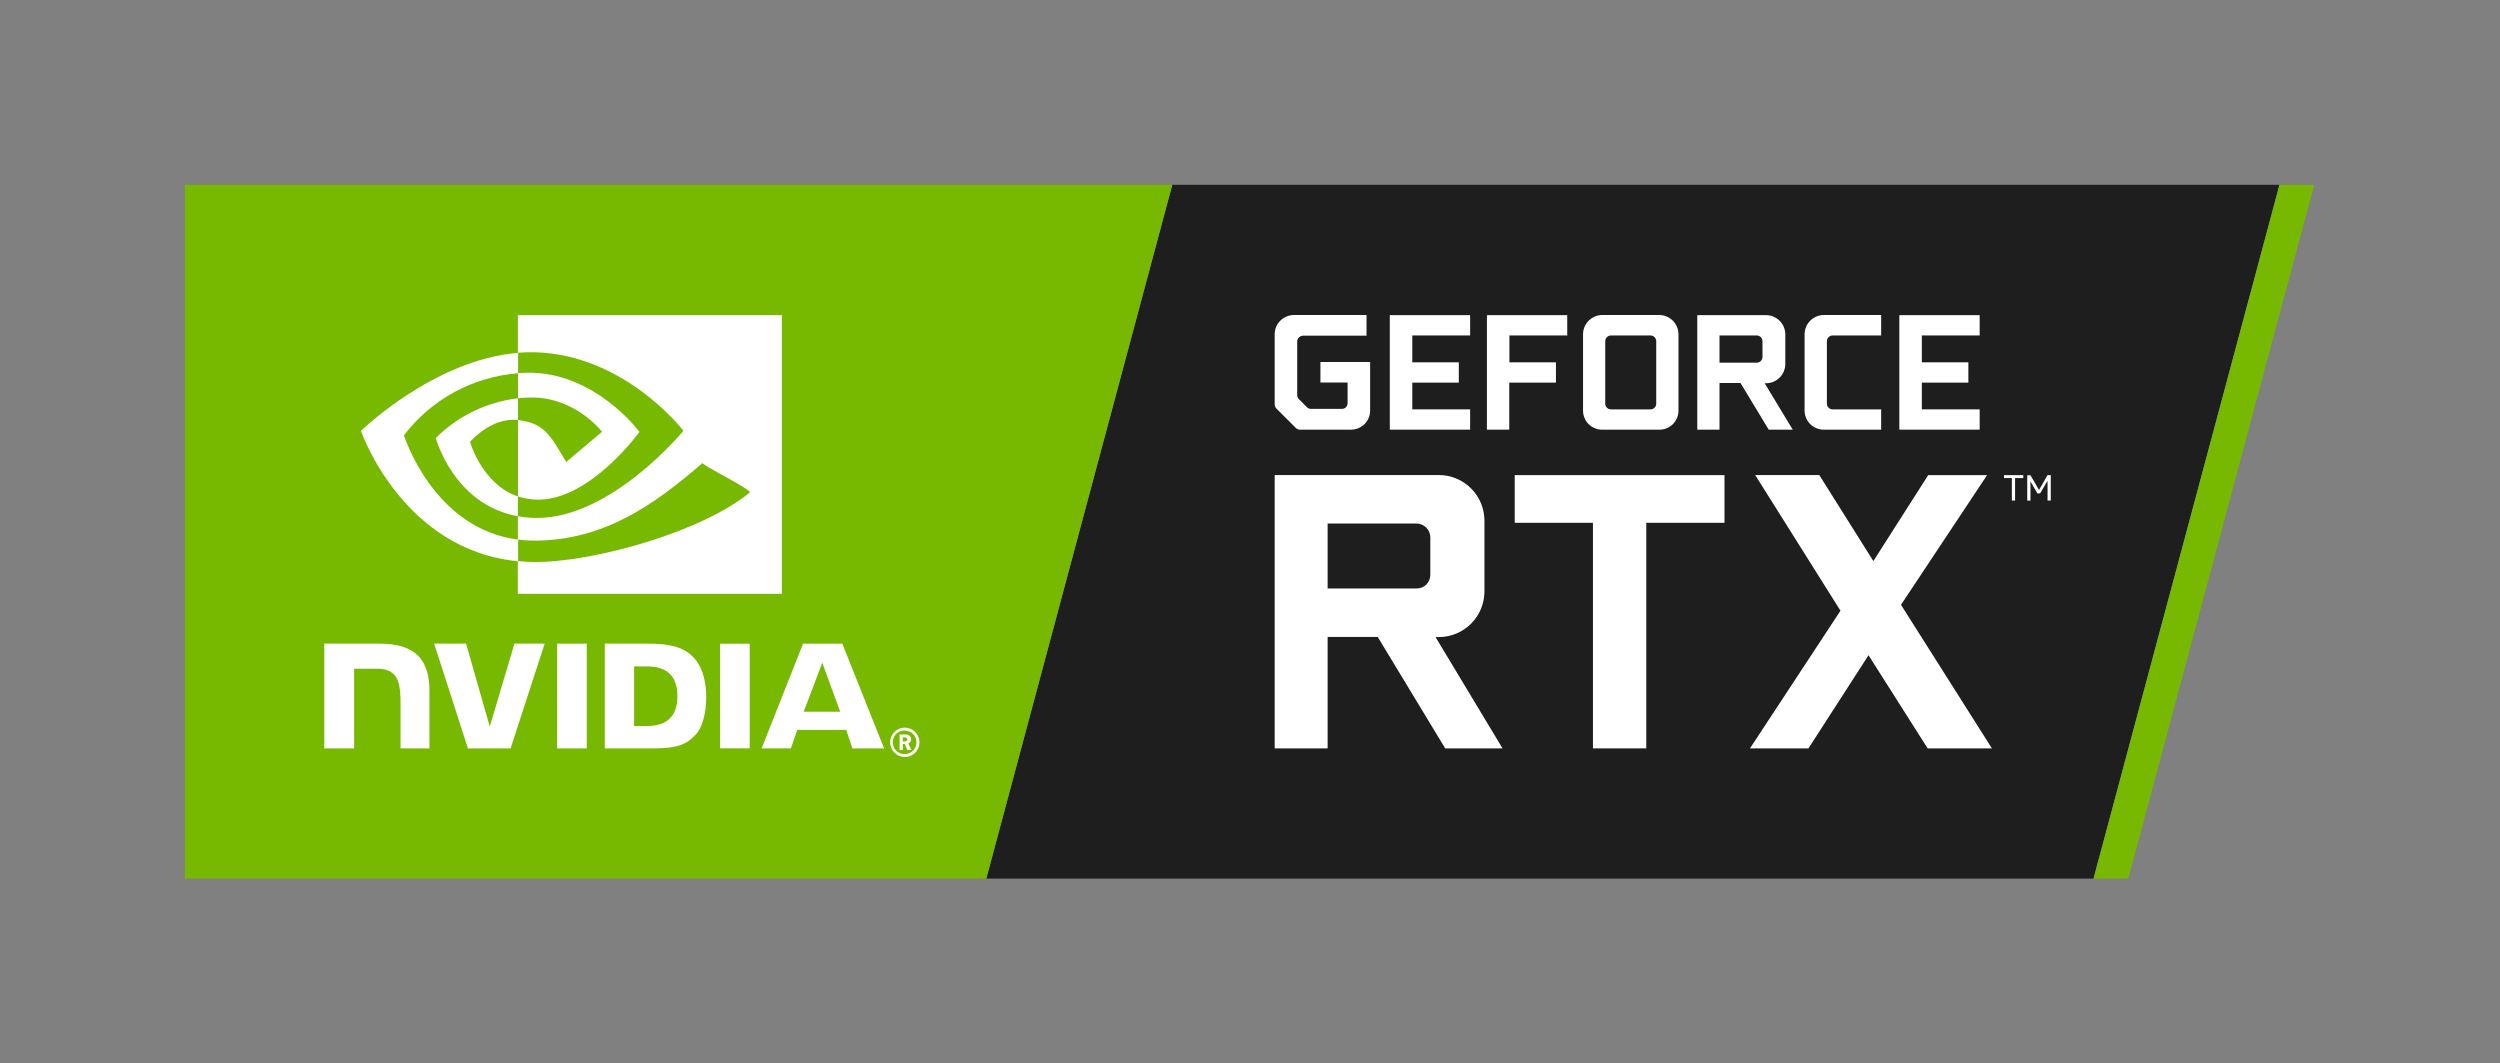 <svg width="134" height="57" viewBox="0 0 134 57" fill="none" xmlns="http://www.w3.org/2000/svg">
<rect x="0" y="0" width="134" height="57" fill="#808080" stroke="none"/>
<path d="M62.834 9.906L52.866 47.092H112.213L122.18 9.906H62.834Z" fill="#1E1E1E"/>
<path d="M122.18 9.906L112.213 47.092H114.078L124.043 9.906H122.18Z" fill="#76B900"/>
<path d="M9.909 9.906V47.092H52.866L62.834 9.906H9.909Z" fill="#76B900"/>
<path d="M29.862 34.502V40.113H31.45V34.502H29.862ZM17.382 34.502V40.113H18.982V35.843H20.222C20.634 35.843 20.926 35.947 21.124 36.157C21.374 36.425 21.469 36.856 21.469 37.644V40.113H23.018V37.014C23.018 34.797 21.603 34.497 20.22 34.497H17.382V34.502ZM32.416 34.497V40.113H34.99C36.368 40.113 36.809 39.886 37.292 39.374C37.637 39.016 37.855 38.228 37.855 37.367C37.855 36.578 37.668 35.874 37.339 35.435C36.752 34.652 35.904 34.499 34.641 34.499L32.416 34.497ZM33.989 35.719H34.678C35.669 35.719 36.309 36.164 36.309 37.315C36.309 38.467 35.669 38.913 34.678 38.913H33.989V35.719ZM27.575 34.497L26.251 38.947L24.982 34.497H23.27L25.081 40.113H27.368L29.194 34.499L27.575 34.497ZM38.596 40.111H40.184V34.504H38.596V40.111ZM43.044 34.499L40.824 40.113H42.39L42.734 39.121H45.357L45.687 40.113H47.387L45.148 34.501L43.044 34.499ZM48.498 40.572C48.342 40.572 48.191 40.526 48.061 40.44C47.932 40.354 47.832 40.231 47.772 40.088C47.713 39.944 47.697 39.787 47.727 39.634C47.758 39.482 47.833 39.342 47.942 39.232C48.052 39.123 48.192 39.048 48.344 39.017C48.497 38.987 48.655 39.003 48.798 39.062C48.942 39.122 49.064 39.222 49.151 39.351C49.237 39.48 49.283 39.632 49.283 39.788C49.284 39.892 49.264 39.995 49.225 40.091C49.185 40.187 49.127 40.275 49.054 40.348C48.981 40.422 48.894 40.48 48.797 40.52C48.701 40.56 48.598 40.58 48.494 40.579L48.498 40.572ZM48.498 39.154C48.372 39.152 48.248 39.187 48.143 39.256C48.037 39.324 47.954 39.422 47.905 39.538C47.855 39.653 47.841 39.781 47.865 39.905C47.888 40.028 47.947 40.142 48.036 40.232C48.124 40.321 48.237 40.383 48.36 40.408C48.483 40.433 48.611 40.421 48.727 40.374C48.844 40.326 48.943 40.245 49.014 40.141C49.084 40.036 49.121 39.913 49.121 39.788C49.123 39.705 49.107 39.623 49.076 39.546C49.045 39.469 48.999 39.4 48.941 39.341C48.882 39.283 48.812 39.237 48.736 39.206C48.659 39.175 48.577 39.159 48.494 39.161L48.498 39.154ZM48.639 40.204L48.487 39.88H48.389V40.204H48.217V39.369H48.561C48.597 39.367 48.633 39.373 48.666 39.386C48.7 39.398 48.73 39.417 48.756 39.442C48.782 39.466 48.803 39.496 48.817 39.529C48.831 39.562 48.838 39.597 48.839 39.633C48.838 39.681 48.823 39.728 48.796 39.767C48.768 39.806 48.729 39.836 48.684 39.853L48.856 40.197L48.639 40.204ZM48.529 39.524H48.389V39.739H48.52C48.535 39.74 48.549 39.738 48.563 39.733C48.577 39.728 48.589 39.721 48.6 39.711C48.611 39.701 48.619 39.688 48.625 39.675C48.631 39.662 48.634 39.647 48.634 39.633C48.632 39.605 48.62 39.579 48.6 39.56C48.58 39.541 48.553 39.531 48.525 39.531L48.529 39.524ZM44.074 35.521L45.035 38.15H43.078L44.074 35.521Z" fill="white"/>
<path d="M27.765 21.348V20C27.895 19.989 28.028 19.982 28.162 19.979C31.854 19.863 34.276 23.15 34.276 23.15C34.276 23.15 31.66 26.781 28.856 26.781C28.485 26.783 28.117 26.725 27.765 26.609V22.515C29.202 22.687 29.486 23.324 30.348 24.763L32.269 23.143C32.269 23.143 30.866 21.305 28.502 21.305C28.253 21.306 28.005 21.321 27.758 21.348H27.765ZM27.758 16.892V18.906C27.89 18.896 28.023 18.887 28.155 18.884C33.289 18.712 36.633 23.091 36.633 23.091C36.633 23.091 32.791 27.761 28.791 27.761C28.444 27.761 28.099 27.731 27.758 27.669V28.922C28.043 28.959 28.331 28.977 28.619 28.978C32.343 28.978 35.037 27.084 37.644 24.827C38.076 25.171 39.846 26.015 40.21 26.376C37.73 28.453 31.953 30.124 28.672 30.124C28.355 30.124 28.052 30.105 27.754 30.076V31.827H41.907V16.892H27.758ZM27.758 26.607V27.669C24.314 27.056 23.358 23.477 23.358 23.477C24.545 22.291 26.098 21.541 27.765 21.348V22.515C26.323 22.343 25.197 23.687 25.197 23.687C25.197 23.687 25.829 25.954 27.77 26.614L27.758 26.607ZM21.653 23.329C22.381 22.376 23.303 21.588 24.357 21.015C25.411 20.443 26.574 20.099 27.77 20.006V18.913C23.256 19.276 19.346 23.098 19.346 23.098C19.346 23.098 21.56 29.498 27.77 30.083V28.922C23.208 28.342 21.648 23.322 21.648 23.322L21.653 23.329Z" fill="white"/>
<path d="M80.536 40.113H77.462L73.846 34.14H71.161V40.113H68.323V25.462H77.116C77.438 25.462 77.756 25.524 78.054 25.647C78.351 25.77 78.621 25.95 78.849 26.178C79.077 26.405 79.257 26.675 79.38 26.973C79.503 27.27 79.567 27.588 79.566 27.91V31.698C79.567 32.019 79.503 32.338 79.38 32.635C79.257 32.933 79.077 33.203 78.849 33.43C78.621 33.658 78.351 33.838 78.054 33.961C77.757 34.084 77.438 34.148 77.116 34.147H76.944L80.536 40.113ZM71.161 31.541H75.942C76.037 31.541 76.131 31.522 76.219 31.486C76.306 31.449 76.386 31.396 76.454 31.328C76.521 31.261 76.574 31.181 76.61 31.093C76.646 31.005 76.665 30.911 76.665 30.816V28.817C76.668 28.622 76.594 28.432 76.458 28.291C76.323 28.149 76.137 28.067 75.942 28.061H71.161V31.541Z" fill="white"/>
<path d="M92.432 25.467V28.022H88.24V40.113H85.382V28.022H81.189V25.467H92.432Z" fill="white"/>
<path d="M103.351 25.467H106.508L101.893 32.417L106.766 40.113H103.322L100.153 35.12L96.933 40.113H93.799L98.65 32.734L94.078 25.462H97.513L100.412 30.074L103.351 25.467Z" fill="white"/>
<path d="M108.449 25.467V25.624H108.008V26.829H107.835V25.624H107.415V25.467H108.449ZM109.749 25.467H109.921V26.827H109.749V25.769L109.351 26.445H109.203L108.833 25.8V26.832H108.66V25.473H108.833L109.291 26.263L109.749 25.467Z" fill="white"/>
<path d="M68.323 17.918C68.323 17.644 68.432 17.381 68.626 17.188C68.82 16.994 69.082 16.885 69.356 16.885H73.246V17.992H69.846C69.763 17.993 69.685 18.025 69.626 18.082C69.567 18.139 69.533 18.217 69.53 18.299V21.179C69.531 21.259 69.564 21.337 69.62 21.394L70.052 21.826C70.081 21.856 70.117 21.88 70.155 21.895C70.194 21.91 70.236 21.918 70.278 21.916H71.926C71.966 21.916 72.006 21.909 72.043 21.893C72.08 21.878 72.114 21.856 72.142 21.828C72.171 21.799 72.193 21.765 72.208 21.728C72.223 21.691 72.231 21.651 72.231 21.611V20.502H70.775V19.402H73.439V22.014C73.438 22.148 73.411 22.282 73.359 22.405C73.306 22.529 73.23 22.642 73.134 22.736C73.038 22.831 72.924 22.905 72.799 22.955C72.674 23.006 72.541 23.031 72.406 23.03H69.684C69.642 23.03 69.6 23.023 69.562 23.008C69.523 22.992 69.488 22.969 69.458 22.94L68.414 21.897C68.357 21.839 68.324 21.761 68.323 21.68V17.918Z" fill="white"/>
<path d="M75.699 17.98V19.421H78.192V20.509H75.699V21.942H78.799V23.029H74.493V16.892H78.799V17.98H75.699Z" fill="white"/>
<path d="M80.896 23.029H79.699V16.892H84.004V17.98H80.905V19.421H83.398V20.509H80.896V23.029Z" fill="white"/>
<path d="M84.851 17.918C84.851 17.647 84.958 17.387 85.148 17.193C85.339 17 85.598 16.889 85.869 16.885H88.948C89.219 16.889 89.478 17 89.668 17.193C89.859 17.387 89.966 17.647 89.966 17.918V22.014C89.966 22.147 89.939 22.28 89.888 22.403C89.837 22.526 89.762 22.638 89.668 22.733C89.573 22.827 89.461 22.902 89.337 22.953C89.214 23.004 89.082 23.03 88.948 23.03H85.869C85.735 23.03 85.603 23.004 85.48 22.953C85.356 22.902 85.244 22.827 85.149 22.733C85.055 22.638 84.98 22.526 84.929 22.403C84.878 22.28 84.851 22.147 84.851 22.014V17.918ZM88.468 21.942C88.508 21.942 88.548 21.934 88.585 21.919C88.623 21.904 88.657 21.881 88.685 21.853C88.714 21.824 88.736 21.79 88.752 21.753C88.767 21.715 88.775 21.675 88.774 21.635V18.295C88.775 18.213 88.743 18.134 88.686 18.075C88.628 18.015 88.55 17.982 88.468 17.98H86.346C86.264 17.982 86.186 18.016 86.129 18.075C86.072 18.134 86.04 18.213 86.041 18.295V21.635C86.041 21.675 86.048 21.715 86.063 21.753C86.079 21.79 86.101 21.824 86.129 21.852C86.158 21.881 86.192 21.903 86.229 21.919C86.266 21.934 86.306 21.942 86.346 21.942H88.468Z" fill="white"/>
<path d="M96.09 23.029H94.803L93.29 20.528H92.165V23.029H90.975V16.892H94.659C94.933 16.892 95.195 17.001 95.389 17.195C95.583 17.388 95.692 17.651 95.692 17.925V19.509C95.692 19.783 95.583 20.046 95.389 20.239C95.195 20.433 94.933 20.542 94.659 20.542H94.586L96.09 23.029ZM92.165 19.438H94.163C94.203 19.439 94.243 19.431 94.28 19.416C94.317 19.401 94.351 19.379 94.38 19.35C94.408 19.322 94.431 19.288 94.446 19.251C94.462 19.214 94.469 19.174 94.469 19.134V18.295C94.47 18.213 94.438 18.134 94.381 18.074C94.323 18.015 94.245 17.982 94.163 17.98H92.165V19.438Z" fill="white"/>
<path d="M100.83 17.98H98.228C98.147 17.981 98.07 18.014 98.012 18.071C97.955 18.128 97.922 18.206 97.921 18.287V21.635C97.921 21.675 97.929 21.715 97.944 21.753C97.96 21.79 97.982 21.824 98.011 21.852C98.039 21.881 98.073 21.903 98.111 21.919C98.148 21.934 98.188 21.942 98.228 21.942H100.83V23.03H97.76C97.625 23.031 97.492 23.006 97.367 22.955C97.242 22.905 97.128 22.831 97.032 22.736C96.936 22.642 96.86 22.529 96.807 22.405C96.755 22.282 96.727 22.148 96.726 22.014V17.918C96.726 17.644 96.835 17.381 97.029 17.188C97.223 16.994 97.486 16.885 97.76 16.885H100.83V17.98Z" fill="white"/>
<path d="M103.01 17.98V19.421H105.504V20.509H103.01V21.942H106.11V23.029H101.805V16.892H106.11V17.98H103.01Z" fill="white"/>
</svg>
